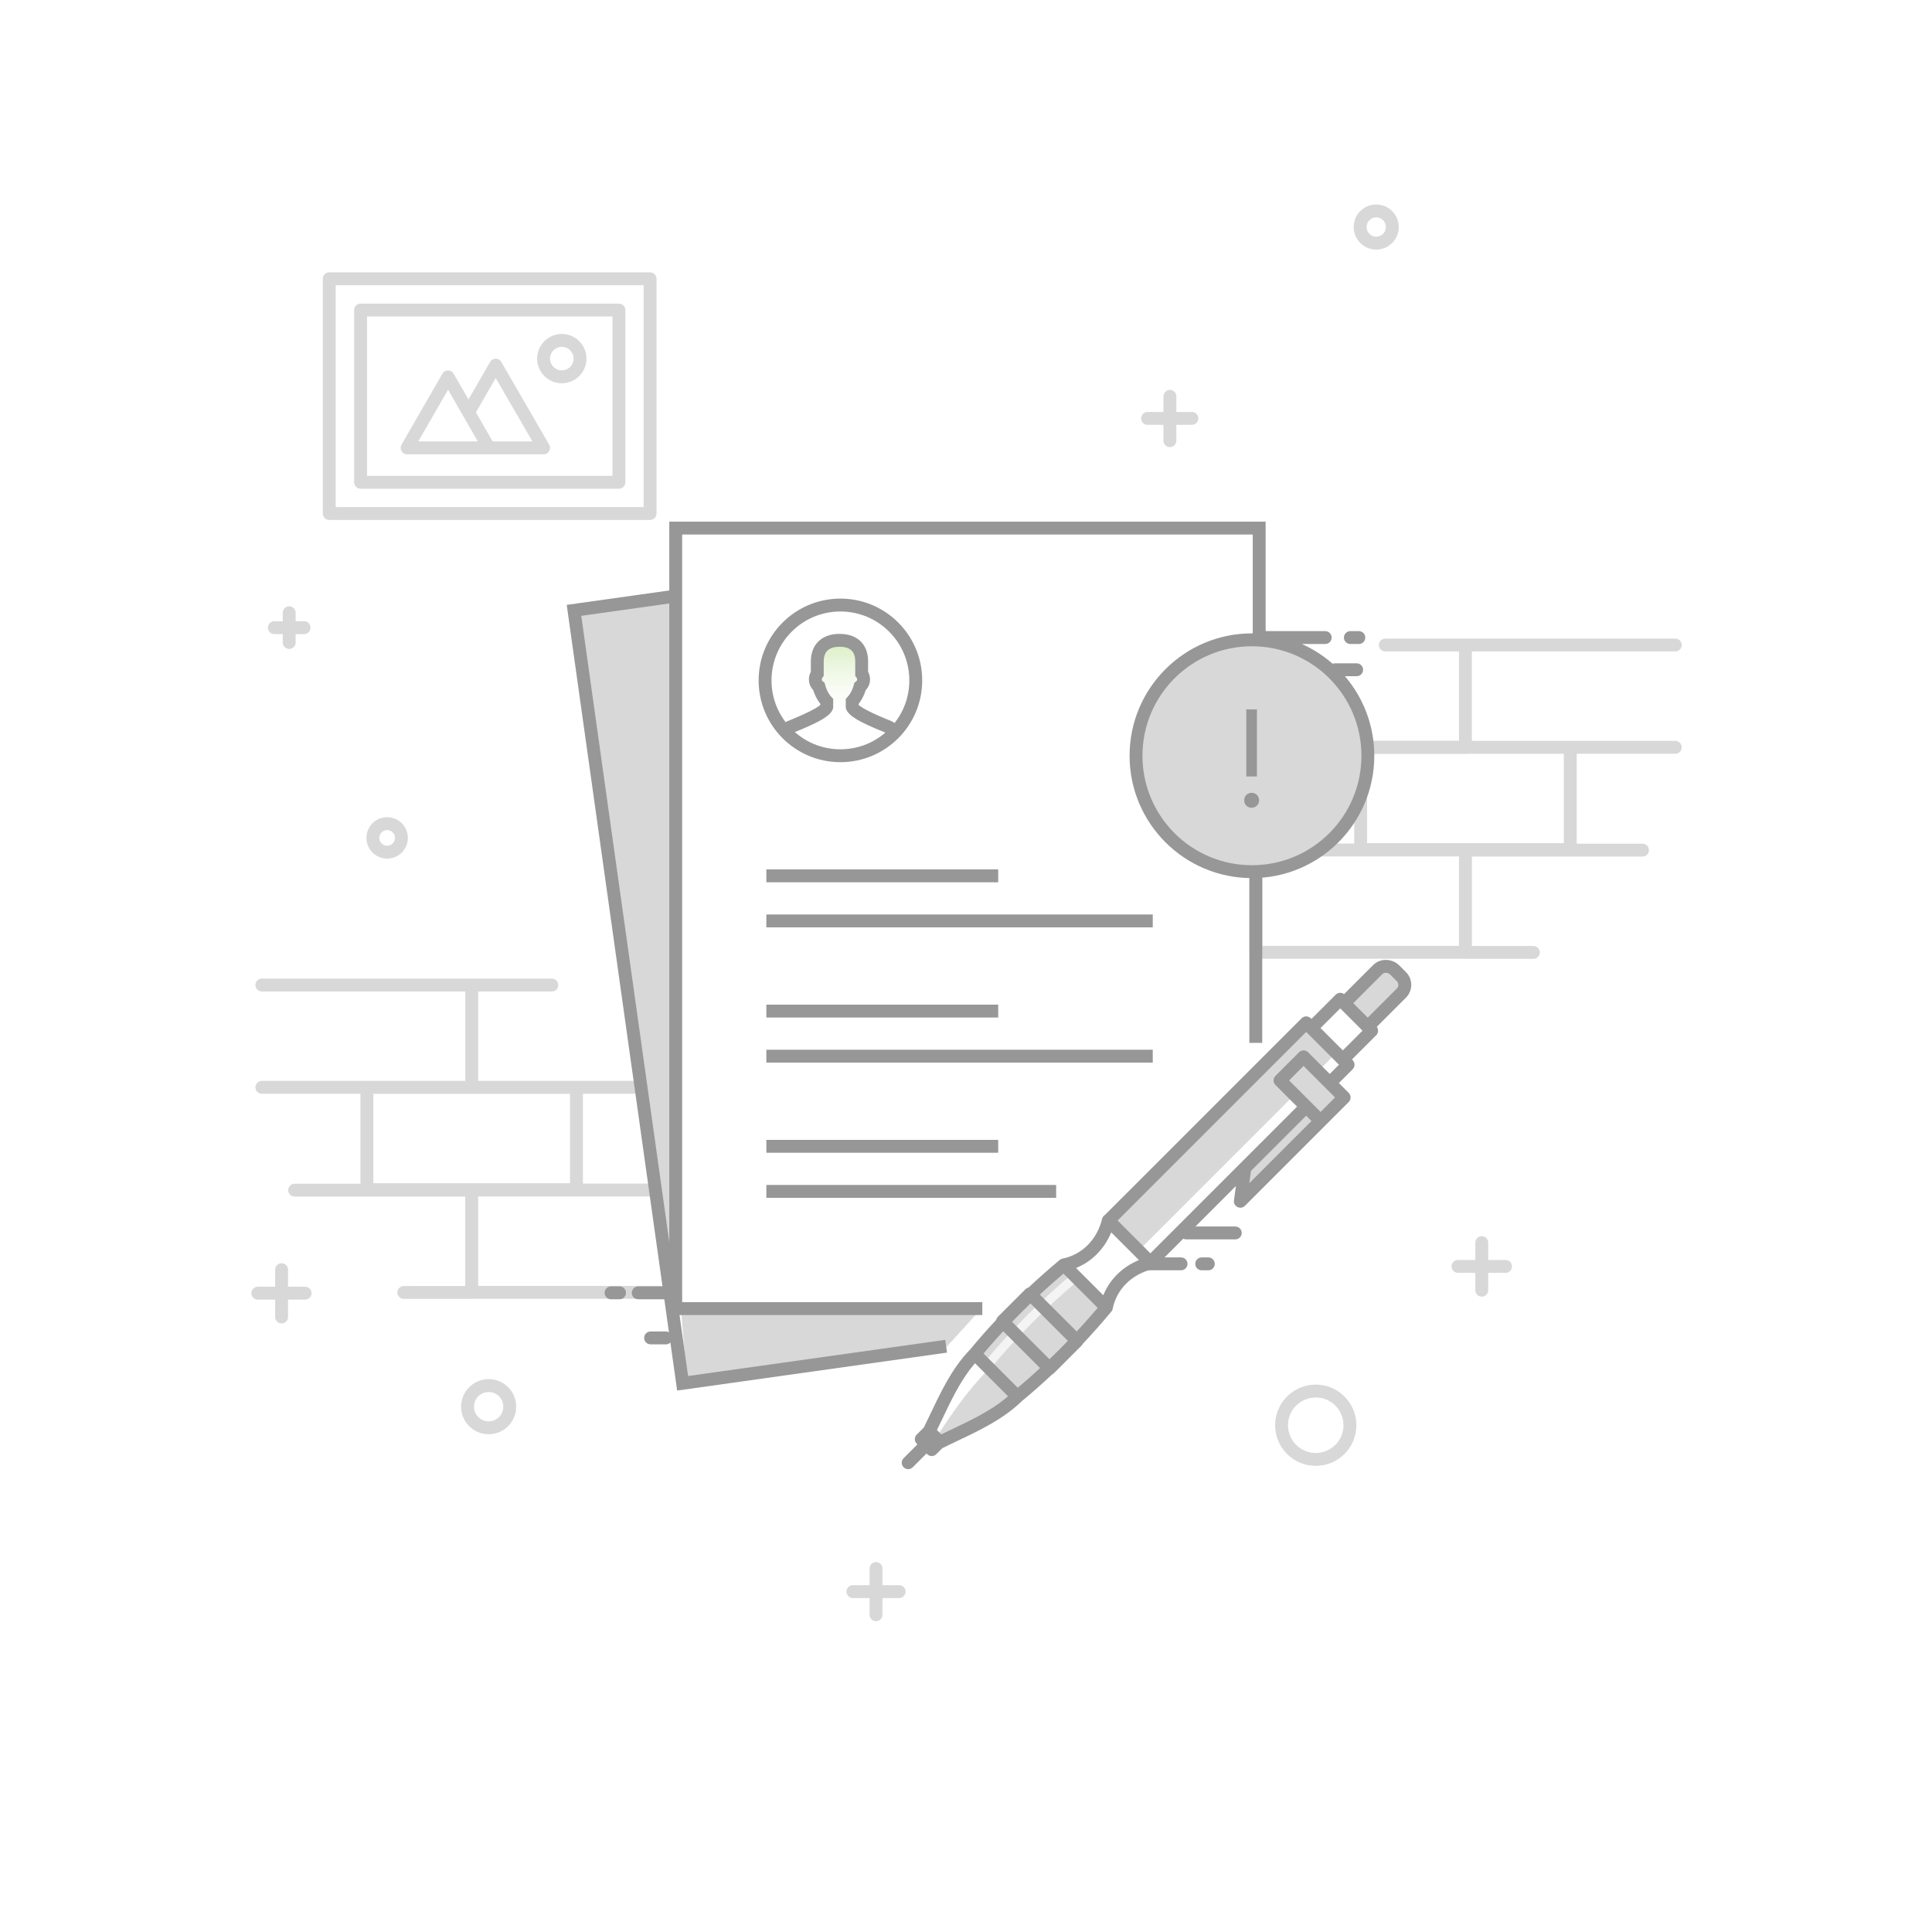 <svg width="300" height="300" viewBox="0 0 300 300" fill="none" xmlns="http://www.w3.org/2000/svg">
<rect width="300" height="300" fill="white"/>
<path fill-rule="evenodd" clip-rule="evenodd" d="M104.4 92.947L89.807 94.845L104.4 199.922V92.947Z" fill="#D8D8D8"/>
<path fill-rule="evenodd" clip-rule="evenodd" d="M104.4 92.947H100.103L104.456 171.834L104.4 92.947Z" fill="#D8D8D8"/>
<path d="M260.137 99.156C260.69 99.156 261.137 99.604 261.137 100.156C261.137 100.669 260.751 101.092 260.254 101.15L260.137 101.156L228.548 101.156V115.04L260.137 115.04C260.65 115.04 261.073 115.427 261.131 115.924L261.137 116.04C261.137 116.553 260.751 116.976 260.254 117.034L260.137 117.04L244.83 117.04V131.006L255.048 131.007C255.6 131.007 256.048 131.455 256.048 132.007C256.048 132.52 255.662 132.942 255.164 133L255.048 133.007L228.556 133.006V146.89L238.096 146.891C238.609 146.891 239.032 147.277 239.09 147.774L239.096 147.891C239.096 148.404 238.71 148.827 238.213 148.884L238.096 148.891H227.548C227.479 148.891 227.411 148.884 227.346 148.871L195.008 148.869C194.456 148.869 194.008 148.422 194.008 147.869V131.985C194.008 131.433 194.456 130.985 195.008 130.985L210.281 130.984L210.282 116.046C210.282 115.533 210.668 115.111 211.165 115.053L211.282 115.046L226.548 115.045V101.156H215.111C214.559 101.156 214.111 100.709 214.111 100.156C214.111 99.643 214.497 99.221 214.995 99.163L215.111 99.156H260.137ZM226.548 132.985L196.008 132.986V146.87L226.548 146.869V132.985ZM242.83 117.047H212.282V130.931H242.83V117.047Z" fill="#D8D8D8"/>
<path d="M195 116.041H227.548" stroke="#D8D8D8" stroke-width="2" stroke-linecap="round" stroke-linejoin="round"/>
<path fill-rule="evenodd" clip-rule="evenodd" d="M105.8 203.752H151.894L146.922 209.207L106.675 214.867L105.8 203.752Z" fill="#D8D8D8"/>
<path d="M230.088 191.953C230.6 191.953 231.023 192.339 231.081 192.837L231.088 192.953V195.647L233.782 195.647C234.334 195.647 234.782 196.095 234.782 196.647C234.782 197.16 234.396 197.583 233.898 197.64L233.782 197.647L231.088 197.647V200.341C231.088 200.893 230.64 201.341 230.088 201.341C229.575 201.341 229.152 200.955 229.094 200.458L229.088 200.341V197.647L226.394 197.647C225.841 197.647 225.394 197.199 225.394 196.647C225.394 196.134 225.78 195.712 226.277 195.654L226.394 195.647L229.088 195.647V192.953C229.088 192.401 229.535 191.953 230.088 191.953Z" fill="#D8D8D8"/>
<path d="M178.2 64.969H185.08" stroke="#D8D8D8" stroke-width="2" stroke-linecap="round" stroke-linejoin="round"/>
<path d="M181.663 61.551V68.431" stroke="#D8D8D8" stroke-width="2" stroke-linecap="round" stroke-linejoin="round"/>
<path d="M47.217 96.461C47.769 96.461 48.217 96.909 48.217 97.461C48.217 97.974 47.831 98.396 47.334 98.454L47.217 98.461H42.6C42.047 98.461 41.6 98.013 41.6 97.461C41.6 96.948 41.986 96.525 42.483 96.468L42.6 96.461H47.217Z" fill="#D8D8D8"/>
<path d="M44.909 94.15C45.422 94.15 45.845 94.536 45.903 95.034L45.909 95.15V99.768C45.909 100.32 45.462 100.768 44.909 100.768C44.396 100.768 43.974 100.382 43.916 99.885L43.909 99.768V95.15C43.909 94.598 44.357 94.15 44.909 94.15Z" fill="#D8D8D8"/>
<path d="M136.032 242.557C136.545 242.557 136.967 242.943 137.025 243.44L137.032 243.557L137.031 246.148L139.623 246.148C140.176 246.148 140.623 246.596 140.623 247.148C140.623 247.661 140.237 248.084 139.74 248.141L139.623 248.148L137.031 248.148L137.032 250.739C137.032 251.292 136.584 251.739 136.032 251.739C135.519 251.739 135.096 251.353 135.039 250.856L135.032 250.739L135.031 248.148L132.44 248.148C131.888 248.148 131.44 247.7 131.44 247.148C131.44 246.635 131.826 246.213 132.324 246.155L132.44 246.148L135.031 246.148L135.032 243.557C135.032 243.004 135.48 242.557 136.032 242.557Z" fill="#D8D8D8"/>
<path d="M40.031 200.803H47.373" stroke="#D8D8D8" stroke-width="2" stroke-linecap="round" stroke-linejoin="round"/>
<path d="M43.725 197.154V204.496" stroke="#D8D8D8" stroke-width="2" stroke-linecap="round" stroke-linejoin="round"/>
<path d="M204.309 215C200.825 215 198 217.825 198 221.309C198 224.793 200.825 227.618 204.309 227.618C207.793 227.618 210.618 224.793 210.618 221.309C210.618 217.825 207.793 215 204.309 215ZM204.309 217C206.688 217 208.618 218.929 208.618 221.309C208.618 223.688 206.688 225.618 204.309 225.618C201.929 225.618 200 223.688 200 221.309C200 218.929 201.929 217 204.309 217Z" fill="#D8D8D8"/>
<path d="M60.117 126.893C58.34 126.893 56.9 128.333 56.9 130.109C56.9 131.885 58.34 133.325 60.117 133.325C61.893 133.325 63.333 131.885 63.333 130.109C63.333 128.333 61.893 126.893 60.117 126.893ZM60.117 128.893C60.789 128.893 61.333 129.437 61.333 130.109C61.333 130.781 60.789 131.325 60.117 131.325C59.445 131.325 58.9 130.781 58.9 130.109C58.9 129.437 59.445 128.893 60.117 128.893Z" fill="#D8D8D8"/>
<path d="M75.878 214.15C73.515 214.15 71.6 216.066 71.6 218.429C71.6 220.792 73.515 222.707 75.878 222.707C78.241 222.707 80.156 220.792 80.156 218.429C80.156 216.066 78.241 214.15 75.878 214.15ZM75.878 216.15C77.136 216.15 78.156 217.17 78.156 218.429C78.156 219.687 77.136 220.707 75.878 220.707C74.62 220.707 73.6 219.687 73.6 218.429C73.6 217.17 74.62 216.15 75.878 216.15Z" fill="#D8D8D8"/>
<path d="M213.7 31.752C211.767 31.752 210.2 33.319 210.2 35.252C210.2 37.185 211.767 38.752 213.7 38.752C215.633 38.752 217.2 37.185 217.2 35.252C217.2 33.319 215.633 31.752 213.7 31.752ZM213.7 33.752C214.529 33.752 215.2 34.423 215.2 35.252C215.2 36.08 214.529 36.752 213.7 36.752C212.872 36.752 212.2 36.08 212.2 35.252C212.2 34.423 212.872 33.752 213.7 33.752Z" fill="#D8D8D8"/>
<path d="M100.945 42.285C101.497 42.285 101.945 42.733 101.945 43.285V79.734C101.945 80.287 101.497 80.734 100.945 80.734H51.124C50.572 80.734 50.124 80.287 50.124 79.734V43.285C50.124 42.733 50.572 42.285 51.124 42.285H100.945ZM99.945 44.285H52.125V78.734H99.945V44.285ZM96.105 47.144C96.657 47.144 97.105 47.592 97.105 48.144V74.888C97.105 75.44 96.657 75.888 96.105 75.888H55.99C55.438 75.888 54.99 75.44 54.99 74.888V48.144C54.99 47.592 55.438 47.144 55.99 47.144H96.105ZM95.105 49.143H56.99V73.887H95.105V49.143ZM77.764 56.086L77.838 56.197L85.275 69.045C85.641 69.678 85.225 70.463 84.522 70.54L84.409 70.546H63.217C62.447 70.546 61.966 69.713 62.35 69.047L68.704 58.014C69.089 57.346 70.053 57.346 70.438 58.014L72.748 62.026L76.106 56.199C76.468 55.571 77.341 55.533 77.764 56.086ZM76.974 58.697L73.901 64.029L76.502 68.545L82.674 68.545L76.974 58.697ZM69.571 60.516L64.946 68.545H74.195L69.571 60.516ZM87.237 51.858C89.351 51.858 91.065 53.571 91.065 55.685C91.065 57.8 89.351 59.513 87.237 59.513C85.123 59.513 83.409 57.8 83.409 55.685C83.409 53.571 85.123 51.858 87.237 51.858ZM87.237 53.858C86.227 53.858 85.409 54.676 85.409 55.685C85.409 56.695 86.227 57.513 87.237 57.513C88.246 57.513 89.065 56.695 89.065 55.685C89.065 54.676 88.246 53.858 87.237 53.858Z" fill="#D8D8D8"/>
<path d="M85.688 151.957L85.805 151.964C86.302 152.022 86.688 152.444 86.688 152.957C86.688 153.509 86.24 153.957 85.688 153.957H74.251V167.841L100.157 167.841L100.274 167.848C100.771 167.906 101.157 168.328 101.157 168.841C101.157 169.394 100.709 169.841 100.157 169.841L90.517 169.841V183.785L102.35 183.786L102.466 183.793C102.963 183.85 103.35 184.273 103.35 184.786L103.343 184.903C103.285 185.4 102.862 185.786 102.35 185.786L74.251 185.786V199.67L104.456 199.67L104.573 199.677C105.07 199.735 105.456 200.157 105.456 200.67C105.456 201.222 105.009 201.67 104.456 201.67L73.453 201.671C73.388 201.685 73.321 201.692 73.251 201.692H62.703L62.586 201.685C62.089 201.627 61.703 201.205 61.703 200.692L61.71 200.575C61.767 200.078 62.19 199.692 62.703 199.692L72.243 199.691V185.807L45.752 185.808L45.635 185.801C45.138 185.743 44.752 185.32 44.752 184.808C44.752 184.255 45.199 183.808 45.752 183.808L55.969 183.807V169.841L40.662 169.841L40.545 169.835C40.048 169.777 39.662 169.354 39.662 168.841L39.669 168.725C39.727 168.227 40.149 167.841 40.662 167.841L72.252 167.841V153.957L40.662 153.957L40.545 153.95C40.048 153.893 39.662 153.47 39.662 152.957C39.662 152.405 40.11 151.957 40.662 151.957H85.688ZM88.517 169.847H57.969V183.731H88.517V169.847Z" fill="#D8D8D8"/>
<path d="M202.824 158.824L209.33 165.33L178.632 196.027L172.127 189.522L202.824 158.824Z" fill="#526066"/>
<path d="M202.824 158.824L209.33 165.33L178.632 196.027L172.127 189.522L202.824 158.824Z" fill="#D8D8D8"/>
<path opacity="0.64" d="M202.823 158.824L204.856 160.857L174.159 191.554L172.126 189.521L202.823 158.824Z" fill="#D8D8D8"/>
<path d="M207.499 163.5L209.329 165.33L178.631 196.028L176.801 194.198L207.499 163.5Z" fill="white"/>
<path d="M157.977 216.843C155.782 214.648 153.566 212.432 151.37 210.236C155.416 205.337 160.092 200.661 165.194 196.412C167.39 198.608 169.606 200.823 171.801 203.019C167.552 208.122 162.877 212.798 157.977 216.843Z" fill="#42708A"/>
<path d="M157.977 216.843C155.782 214.648 153.566 212.432 151.37 210.236C155.416 205.337 160.092 200.661 165.194 196.412C167.39 198.608 169.606 200.823 171.801 203.019C167.552 208.122 162.877 212.798 157.977 216.843Z" fill="#D8D8D8"/>
<path d="M171.802 203.021C171.273 202.493 170.744 201.964 170.216 201.436C165.967 206.538 161.291 211.214 156.392 215.26C156.92 215.788 157.449 216.317 157.977 216.845C162.877 212.8 167.553 208.124 171.802 203.021Z" fill="#D8D8D8"/>
<path opacity="0.73" d="M153.911 212.372C153.586 212.046 153.281 211.741 152.956 211.416C156.941 206.578 161.535 201.983 166.556 197.775C166.882 198.1 167.207 198.426 167.532 198.751C162.511 202.959 157.916 207.554 153.911 212.372Z" fill="white"/>
<path d="M145.962 223.938C150.313 221.783 154.684 220.055 157.977 216.843L151.37 210.236C148.158 213.53 146.43 217.901 144.275 222.251L145.962 223.938Z" fill="#D8D8D8"/>
<path d="M157.977 216.843C157.916 216.904 157.835 216.986 157.774 217.047L153.423 212.696C150.252 215.908 147.772 219.527 145.332 223.308L144.275 222.251C146.43 217.901 148.158 213.53 151.37 210.236L157.977 216.843Z" fill="white"/>
<path d="M212.378 159.434L208.719 155.775L213.944 150.55C214.655 149.839 215.875 149.92 216.587 150.632L217.603 151.648C218.315 152.36 218.315 153.498 217.603 154.21L212.378 159.434Z" fill="#D8D8D8"/>
<path d="M202.417 164.109L208.719 170.412L205.06 174.071L198.758 167.769L202.417 164.109Z" fill="#D8D8D8"/>
<path d="M192.598 186.534L193.31 181.35L202.824 171.836L205.06 174.072L192.598 186.534Z" fill="#D8D8D8"/>
<path fill-rule="evenodd" clip-rule="evenodd" d="M138.422 114.364V113.472C138.422 113.222 138.275 112.997 138.054 112.909C135.456 111.865 132.572 110.57 132.33 109.763V108.916C132.869 108.343 133.294 107.544 133.545 106.609C134.15 106.168 134.3 105.259 133.8 104.62V102.724C133.8 100.767 132.751 99.428 130.354 99.428C128.018 99.428 126.907 100.767 126.907 102.724V104.62C126.407 105.259 126.557 106.167 127.161 106.609C127.412 107.544 127.838 108.343 128.377 108.916V109.763C128.135 110.569 125.251 111.865 122.653 112.908C122.432 112.998 122.285 113.222 122.285 113.472V114.364" fill="url(#paint0_linear)" fill-opacity="0.3"/>
<path d="M130.354 98.428C133.102 98.428 134.704 99.996 134.796 102.494L134.8 102.724L134.799 104.325L134.862 104.445C135.281 105.315 135.137 106.361 134.511 107.074L134.424 107.164L134.418 107.189C134.185 107.927 133.852 108.594 133.435 109.151L133.329 109.285V109.472L133.55 109.64C133.833 109.846 134.245 110.089 134.767 110.359C135.699 110.839 136.927 111.379 138.426 111.98C138.986 112.205 139.361 112.73 139.415 113.322L139.422 113.472V114.364H137.422L137.421 113.731L136.643 113.413C133.456 112.094 131.803 111.176 131.409 110.156L131.372 110.051L131.33 109.91V108.52L131.602 108.231C131.978 107.831 132.293 107.269 132.505 106.604L132.58 106.349L132.671 106.009L132.956 105.801C133.097 105.699 133.143 105.481 133.057 105.307L133.012 105.236L132.8 104.964V102.724C132.8 101.184 132.067 100.428 130.354 100.428C128.744 100.428 127.97 101.15 127.91 102.546L127.907 102.724V104.965L127.694 105.236C127.571 105.394 127.584 105.618 127.697 105.751L127.751 105.801L128.035 106.009L128.127 106.349C128.312 107.04 128.606 107.633 128.967 108.073L129.105 108.231L129.377 108.519V109.91L129.335 110.05C129.027 111.076 127.473 111.983 124.391 113.277L123.285 113.731L123.285 114.364H121.285V113.472C121.285 112.82 121.674 112.225 122.28 111.981L123.071 111.658C124.09 111.236 124.962 110.848 125.679 110.49L125.94 110.358C126.463 110.088 126.874 109.845 127.158 109.639L127.377 109.471V109.285L127.272 109.151C126.914 108.673 126.618 108.115 126.395 107.5L126.281 107.163L126.195 107.072C125.57 106.36 125.426 105.315 125.844 104.445L125.906 104.328L125.907 102.724C125.907 100.191 127.469 98.528 130.111 98.432L130.354 98.428Z" fill="#979797"/>
<path d="M130.5 92.951C123.486 92.951 117.8 98.637 117.8 105.651C117.8 112.665 123.486 118.351 130.5 118.351C137.514 118.351 143.2 112.665 143.2 105.651C143.2 98.637 137.514 92.951 130.5 92.951ZM130.5 94.951C136.409 94.951 141.2 99.742 141.2 105.651C141.2 111.561 136.409 116.351 130.5 116.351C124.59 116.351 119.8 111.561 119.8 105.651C119.8 99.742 124.59 94.951 130.5 94.951Z" fill="#979797"/>
<path d="M194.4 135.352C204.342 135.352 212.4 127.293 212.4 117.352C212.4 107.41 204.342 99.352 194.4 99.352C184.459 99.352 176.4 107.41 176.4 117.352C176.4 127.293 184.459 135.352 194.4 135.352Z" fill="#D8D8D8"/>
<path d="M196.527 81L196.527 97.999L205.778 98L205.895 98.007C206.392 98.064 206.778 98.487 206.778 99C206.778 99.552 206.331 100 205.778 100L202.152 99.999C203.899 100.781 205.507 101.819 206.927 103.066C207.037 103.023 207.157 103 207.282 103H210.661L210.778 103.007C211.275 103.064 211.661 103.487 211.661 104C211.661 104.552 211.214 105 210.661 105L208.838 104.999C211.682 108.321 213.4 112.635 213.4 117.351C213.4 127.845 204.893 136.351 194.4 136.351C183.907 136.351 175.4 127.845 175.4 117.351C175.4 106.858 183.907 98.351 194.4 98.351C194.443 98.351 194.485 98.351 194.527 98.352L194.527 83H105.927V202.2L152.534 202.2V204.2H105.517L106.847 213.667L146.776 208.051L147.054 210.032L105.146 215.926L88 93.925L103.927 91.686L103.927 81H196.527ZM103.927 93.705L90.258 95.627L103.927 192.889V93.705ZM194.4 100.351C185.011 100.351 177.4 107.962 177.4 117.351C177.4 126.74 185.011 134.351 194.4 134.351C203.789 134.351 211.4 126.74 211.4 117.351C211.4 107.962 203.789 100.351 194.4 100.351ZM211 98L211.117 98.007C211.614 98.064 212 98.487 212 99C212 99.552 211.552 100 211 100H209.682L209.565 99.993C209.068 99.936 208.682 99.513 208.682 99C208.682 98.448 209.13 98 209.682 98H211Z" fill="#979797"/>
<path d="M195.175 120.567H193.525V110.15H195.175V120.567ZM194.35 125.429C193.69 125.429 193.195 124.923 193.195 124.263C193.195 123.603 193.69 123.108 194.35 123.108C194.999 123.108 195.516 123.603 195.516 124.263C195.516 124.923 194.999 125.429 194.35 125.429Z" fill="#979797"/>
<path d="M195 135.381V161.936" stroke="#979797" stroke-width="2"/>
<path d="M96.2 199.751C96.752 199.751 97.2 200.199 97.2 200.751C97.2 201.264 96.814 201.687 96.317 201.744L96.2 201.751H94.882C94.33 201.751 93.882 201.304 93.882 200.751C93.882 200.238 94.268 199.816 94.765 199.758L94.882 199.751H96.2ZM191.814 190.451C192.367 190.451 192.814 190.899 192.814 191.451C192.814 191.964 192.428 192.387 191.931 192.444L191.814 192.451H184.2C183.648 192.451 183.2 192.004 183.2 191.451C183.2 190.938 183.586 190.516 184.083 190.458L184.2 190.451H191.814ZM187.629 195.251C188.181 195.251 188.629 195.699 188.629 196.251C188.629 196.764 188.243 197.187 187.746 197.244L187.629 197.251H186.6C186.048 197.251 185.6 196.804 185.6 196.251C185.6 195.738 185.986 195.316 186.483 195.258L186.6 195.251H187.629ZM183.391 195.251C183.943 195.251 184.391 195.699 184.391 196.251C184.391 196.764 184.005 197.187 183.508 197.244L183.391 197.251H178.4C177.848 197.251 177.4 196.804 177.4 196.251C177.4 195.738 177.786 195.316 178.283 195.258L178.4 195.251H183.391ZM164 184V186H119V184H164ZM155 177V179H119V177H155ZM179 163V165H119V163H179ZM155 156V158H119V156H155ZM179 142V144H119V142H179ZM155 135V137H119V135H155Z" fill="#979797"/>
<path d="M217.158 149.796L217.294 149.924L218.311 150.94C219.367 151.997 219.411 153.668 218.443 154.775L218.311 154.916L213.787 159.441C214.059 159.8 214.056 160.301 213.778 160.657L213.696 160.751L209.93 164.516L210.037 164.622C210.397 164.983 210.425 165.55 210.12 165.942L210.037 166.036L207.897 168.175L209.427 169.704C209.787 170.065 209.815 170.632 209.51 171.024L209.427 171.119L205.775 174.769L205.768 174.778L193.306 187.24C192.656 187.891 191.569 187.39 191.599 186.509L191.608 186.397L191.915 184.157L179.667 196.408C179.569 196.723 179.317 196.99 178.949 197.08C175.722 197.864 173.376 200.21 172.782 203.214C172.751 203.371 172.688 203.508 172.601 203.623L172.57 203.66C171.143 205.374 169.668 207.04 168.152 208.651C168.12 208.719 168.08 208.783 168.032 208.844L167.954 208.932L163.685 213.201C163.599 213.287 163.5 213.355 163.395 213.403C161.831 214.871 160.235 216.277 158.614 217.615L158.642 217.593C157.072 219.116 155.225 220.384 152.84 221.669C152.175 222.027 151.685 222.281 150.911 222.661L150.606 222.81L147.271 224.412L146.406 224.835C146.38 224.848 146.353 224.86 146.325 224.871L145.389 225.805C145.028 226.165 144.461 226.193 144.069 225.888L143.975 225.805L143.868 225.699L141.729 227.838C141.339 228.228 140.706 228.228 140.315 227.838C139.953 227.475 139.927 226.903 140.238 226.511L140.315 226.424L142.453 224.284L142.348 224.179C141.988 223.818 141.96 223.251 142.265 222.859L142.348 222.764L143.451 221.662L143.518 221.525L143.586 221.387L145.562 217.287C145.812 216.777 146.008 216.39 146.216 215.993L146.343 215.753L146.823 214.867C148.023 212.708 149.226 211.003 150.654 209.539L150.627 209.566C151.918 208.004 153.273 206.464 154.684 204.954C154.716 204.812 154.78 204.675 154.875 204.555L154.952 204.468L159.222 200.199C159.359 200.062 159.526 199.973 159.702 199.932C161.269 198.463 162.889 197.031 164.554 195.645C164.676 195.541 164.826 195.466 165 195.432L164.968 195.439C164.979 195.436 164.99 195.434 165.002 195.432C168.005 194.837 170.35 192.492 171.134 189.265C171.202 188.987 171.371 188.775 171.586 188.646L202.117 158.117C202.477 157.756 203.045 157.728 203.437 158.034L203.531 158.117L203.637 158.223L207.403 154.457C207.76 154.1 208.32 154.07 208.712 154.366L213.237 149.843C214.295 148.785 216.042 148.815 217.158 149.796ZM151.4 211.682L151.219 211.894C150.387 212.884 149.62 214.01 148.853 215.34L148.566 215.848L148.307 216.322C148.012 216.869 147.789 217.296 147.5 217.879L147.349 218.185L145.488 222.05L146.164 222.726L146.279 222.67L146.396 222.614L149.361 221.191C150.319 220.728 150.858 220.457 151.461 220.138L151.645 220.04L152.366 219.648C153.747 218.881 154.917 218.121 155.943 217.304L156.321 216.995L156.53 216.812L151.4 211.682ZM155.781 206.711C155.026 207.528 154.288 208.353 153.568 209.185L152.854 210.02L152.723 210.175L158.038 215.49L158.194 215.36C159.31 214.416 160.414 213.44 161.503 212.433L155.781 206.711ZM160.009 202.399C159.035 203.337 158.083 204.29 157.154 205.255L162.959 211.06C163.925 210.132 164.877 209.179 165.816 208.206L160.009 202.399ZM165.134 197.768L164.946 197.929C163.76 198.938 162.597 199.971 161.462 201.024L167.19 206.752C167.98 205.901 168.758 205.034 169.524 204.153L170.286 203.268L170.445 203.079L165.134 197.768ZM172.55 191.36L172.436 191.63C171.375 194.026 169.52 195.878 167.205 196.843L167.085 196.89L171.324 201.128L171.371 201.009C172.336 198.694 174.188 196.839 176.584 195.778L176.853 195.663L172.55 191.36ZM202.824 160.237L173.541 189.52L178.632 194.611L201.408 171.834L198.051 168.476C197.69 168.115 197.663 167.548 197.968 167.156L198.051 167.062L201.71 163.402C202.071 163.042 202.638 163.014 203.03 163.319L203.124 163.402L206.482 166.76L207.915 165.328L207.817 165.231L207.809 165.223L202.93 160.344C202.927 160.341 202.924 160.338 202.921 160.335L202.824 160.237ZM202.823 173.249L194.254 181.818L193.994 183.723L203.645 174.071L202.823 173.249ZM202.417 165.523L200.172 167.768L205.061 172.656L207.306 170.411L202.417 165.523ZM208.108 156.578L205.051 159.636L208.516 163.101L211.573 160.043L208.108 156.578ZM214.73 151.19L214.651 151.257L210.134 155.774L212.379 158.019L216.896 153.502C217.163 153.235 217.208 152.841 217.032 152.532L216.965 152.432L216.896 152.355L215.88 151.338C215.56 151.018 215.04 150.97 214.73 151.19ZM103.4 206.751C103.952 206.751 104.4 207.199 104.4 207.751C104.4 208.264 104.014 208.687 103.517 208.745L103.4 208.751H101.021C100.468 208.751 100.021 208.304 100.021 207.751C100.021 207.238 100.407 206.816 100.904 206.758L101.021 206.751H103.4ZM103.4 199.751C103.952 199.751 104.4 200.199 104.4 200.751C104.4 201.264 104.014 201.687 103.517 201.745L103.4 201.751H99.103C98.551 201.751 98.103 201.304 98.103 200.751C98.103 200.238 98.49 199.816 98.987 199.758L99.103 199.751H103.4Z" fill="#979797"/>
<defs>
<linearGradient id="paint0_linear" x1="130.354" y1="99.428" x2="130.354" y2="114.364" gradientUnits="userSpaceOnUse">
<stop stop-color="#78BE20" stop-opacity="0.954"/>
<stop offset="0.721" stop-color="white" stop-opacity="0.4"/>
<stop offset="0.853" stop-color="white" stop-opacity="0"/>
<stop offset="1" stop-color="white" stop-opacity="0"/>
</linearGradient>
</defs>
</svg>
